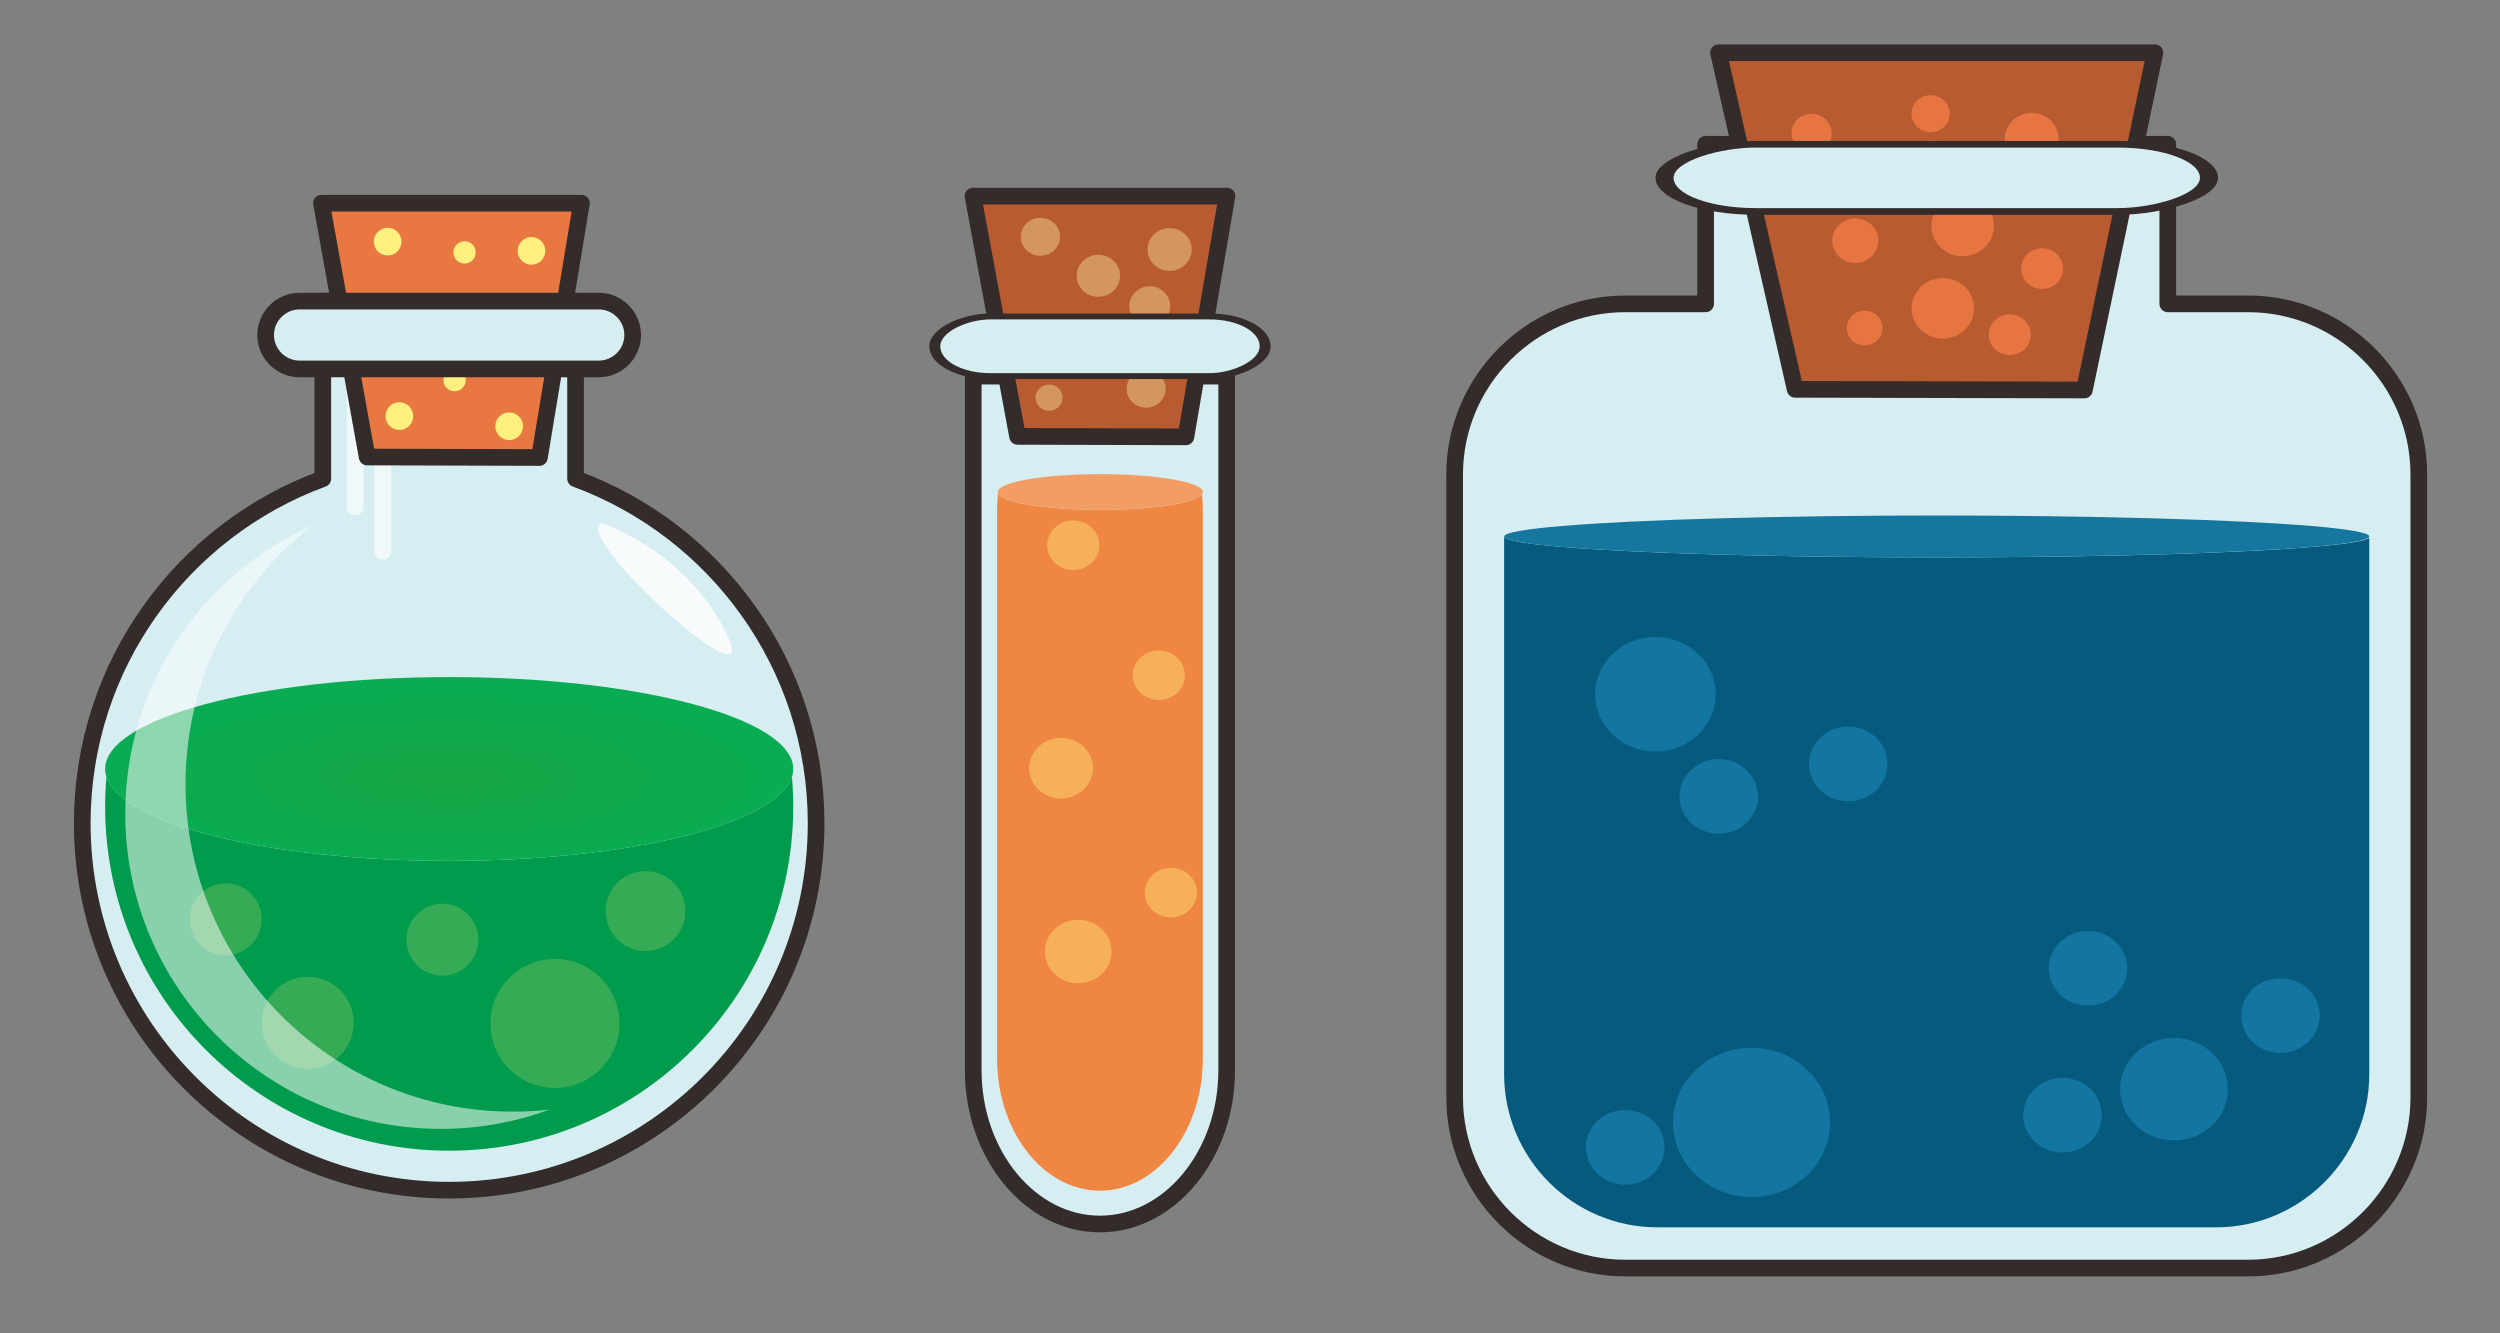 <?xml version="1.0" encoding="UTF-8"?>
<!DOCTYPE svg PUBLIC "-//W3C//DTD SVG 1.1//EN" "http://www.w3.org/Graphics/SVG/1.1/DTD/svg11.dtd">
<!-- Creator: CorelDRAW X7 -->
<svg xmlns="http://www.w3.org/2000/svg" xml:space="preserve" width="635mm" height="338.667mm" version="1.1" style="shape-rendering:geometricPrecision; text-rendering:geometricPrecision; image-rendering:optimizeQuality; fill-rule:evenodd; clip-rule:evenodd"
viewBox="0 0 63500 33867"
 xmlns:xlink="http://www.w3.org/1999/xlink">
 <rect x="0" y="0" width="63500" height="33867" fill="#808080" stroke="none"/>
 <defs>
  <style type="text/css">
   <![CDATA[
    .str1 {stroke:#332C2B;stroke-width:423.33}
    .str0 {stroke:#332C2B;stroke-width:423.33;stroke-linecap:round;stroke-linejoin:round}
    .fil14 {fill:#F29D63}
    .fil11 {fill:#EF8641}
    .fil9 {fill:#D6EDF1}
    .fil18 {fill:#15769E}
    .fil4 {fill:#009B4C}
    .fil15 {fill:#FFF582;fill-opacity:0.38}
    .fil7 {fill:#8FC666;fill-opacity:0.38}
    .fil19 {fill:#26A4DA;fill-opacity:0.38}
    .fil8 {fill:#FEFEFE;fill-opacity:0.541}
    .fil16 {fill:#17A0DC;fill-opacity:0.62}
    .fil1 {fill:#FEFEFE;fill-opacity:0.69}
    .fil6 {fill:#FEFEFE;fill-opacity:0.831}
    .fil3 {fill:#FFF582;fill-opacity:0.961}
    .fil13 {fill:#D59961;fill-opacity:0.961}
    .fil20 {fill:#E97742;fill-opacity:0.961}
    .fil2 {fill:#E97742}
    .fil0 {fill:#D6EDF1}
    .fil10 {fill:#D6EDF1}
    .fil12 {fill:#B95B30}
    .fil17 {fill:#065A7E}
    .fil5 {fill:url(#id0)}
   ]]>
  </style>
  <radialGradient id="id0" gradientUnits="userSpaceOnUse" gradientTransform="matrix(1 -0 -0 0.267 0 14487)" cx="11408.9" cy="19765.1" r="8738.95" fx="11408.9" fy="19765.1">
   <stop offset="0" style="stop-opacity:1; stop-color:#18A744"/>
   <stop offset="1" style="stop-opacity:1; stop-color:#09AB53"/>
  </radialGradient>
 </defs>
 <g id="Layer_x0020_1">
  <path class="fil0 str0" d="M14619 12159c3565,1308 6110,4733 6110,8752 0,5147 -4173,9320 -9320,9320 -5147,0 -9320,-4173 -9320,-9320 0,-4019 2544,-7444 6110,-8752l0 -4511 6420 0 0 4511z"/>
  <path class="fil1" d="M9020 7877l0 0c118,0 214,96 214,214l0 4788c0,118 -96,214 -214,214l0 0c-117,0 -214,-96 -214,-214l0 -4788c0,-118 97,-214 214,-214z"/>
  <path class="fil1" d="M9725 9539l0 0c117,0 213,96 213,214l0 4250c0,118 -96,214 -213,214l0 0c-118,0 -214,-96 -214,-214l0 -4250c0,-118 96,-214 214,-214z"/>
  <polygon class="fil2 str0" points="8165,5161 14769,5161 13701,11621 9325,11608 "/>
  <path class="fil3" d="M12132 7730c156,0 283,127 283,283 0,157 -127,284 -283,284 -157,0 -284,-127 -284,-284 0,-156 127,-283 284,-283z"/>
  <path class="fil4" d="M20115 19733c21,249 33,501 33,756 0,4826 -3913,8739 -8739,8739 -4827,0 -8739,-3913 -8739,-8739 0,-255 11,-507 33,-756 383,1195 4134,2133 8706,2133 4572,0 8323,-938 8706,-2133z"/>
  <path class="fil5" d="M11409 17198c4826,0 8739,1045 8739,2334 0,1289 -3913,2334 -8739,2334 -4827,0 -8739,-1045 -8739,-2334 0,-1289 3912,-2334 8739,-2334z"/>
  <path class="fil6" d="M15296 13290c0,0 2236,745 3210,2923 777,1736 -4082,-2694 -3210,-2923z"/>
  <path class="fil7" d="M11237 22953c505,0 914,409 914,914 0,505 -409,914 -914,914 -505,0 -914,-409 -914,-914 0,-505 409,-914 914,-914z"/>
  <path class="fil7" d="M14095 24357c905,0 1639,733 1639,1639 0,905 -734,1639 -1639,1639 -905,0 -1639,-734 -1639,-1639 0,-906 734,-1639 1639,-1639z"/>
  <path class="fil7" d="M7817 24811c645,0 1168,523 1168,1168 0,645 -523,1168 -1168,1168 -645,0 -1168,-523 -1168,-1168 0,-645 523,-1168 1168,-1168z"/>
  <path class="fil7" d="M5733 22437c505,0 914,409 914,914 0,504 -409,913 -914,913 -505,0 -914,-409 -914,-913 0,-505 409,-914 914,-914z"/>
  <path class="fil8" d="M13965 28181c-864,319 -1798,493 -2773,493 -4424,0 -8011,-3587 -8011,-8011 0,-3308 2004,-6146 4864,-7370 -30,13 -59,26 -89,39 -1973,1520 -3244,3906 -3244,6590 0,4592 3722,8314 8314,8314 315,0 626,-18 932,-52l7 -3z"/>
  <path class="fil7" d="M16395 22128c560,0 1014,453 1014,1013 0,560 -454,1014 -1014,1014 -560,0 -1014,-454 -1014,-1014 0,-560 454,-1013 1014,-1013z"/>
  <path class="fil9 str0" d="M31158 9545l0 17641c0,2147 -1449,3904 -3219,3904l0 0c-1770,0 -3219,-1757 -3219,-3904l0 -17641c39,5 78,8 118,8l6202 0c40,0 79,-3 118,-8z"/>
  <path class="fil3" d="M10143 10218c194,0 352,157 352,352 0,194 -158,351 -352,351 -194,0 -351,-157 -351,-351 0,-195 157,-352 351,-352z"/>
  <path class="fil3" d="M13499 6021c195,0 352,157 352,351 0,195 -157,352 -352,352 -194,0 -351,-157 -351,-352 0,-194 157,-351 351,-351z"/>
  <path class="fil3" d="M9846 5786c194,0 352,158 352,352 0,194 -158,352 -352,352 -194,0 -352,-158 -352,-352 0,-194 158,-352 352,-352z"/>
  <path class="fil3" d="M12933 10475c194,0 351,158 351,352 0,194 -157,352 -351,352 -194,0 -352,-158 -352,-352 0,-194 158,-352 352,-352z"/>
  <path class="fil3" d="M11800 6128c156,0 283,127 283,283 0,157 -127,284 -283,284 -157,0 -284,-127 -284,-284 0,-156 127,-283 284,-283z"/>
  <path class="fil3" d="M10354 8443c156,0 283,127 283,284 0,156 -127,283 -283,283 -157,0 -283,-127 -283,-283 0,-157 126,-284 283,-284z"/>
  <path class="fil3" d="M11546 9371c156,0 283,127 283,284 0,156 -127,283 -283,283 -157,0 -284,-127 -284,-283 0,-157 127,-284 284,-284z"/>
  <path class="fil10 str1" d="M7609 7648l7599 0c474,0 862,388 862,861l0 0c0,474 -388,862 -862,862l-7599 0c-474,0 -862,-388 -862,-862l0 0c0,-473 388,-861 862,-861z"/>
  <path class="fil11" d="M30532 12552c13,131 19,264 19,399l0 13947c0,1840 -1175,3346 -2612,3346l0 0c-1437,0 -2612,-1506 -2612,-3346l0 -13947c0,-145 7,-288 21,-428 77,239 1211,428 2600,428 1332,0 2430,-174 2584,-399z"/>
  <polygon class="fil12 str0" points="24713,4981 31165,4981 30122,11096 25846,11084 "/>
  <path class="fil13" d="M29113 9396c273,0 495,215 495,480 0,265 -222,480 -495,480 -274,0 -496,-215 -496,-480 0,-265 222,-480 496,-480z"/>
  <path class="fil13" d="M26646 9768c189,0 343,149 343,333 0,184 -154,333 -343,333 -190,0 -344,-149 -344,-333 0,-184 154,-333 344,-333z"/>
  <path class="fil13" d="M29708 5795c310,0 561,243 561,543 0,299 -251,543 -561,543 -309,0 -560,-244 -560,-543 0,-300 251,-543 560,-543z"/>
  <path class="fil13" d="M26593 7994c314,0 569,247 569,551 0,304 -255,551 -569,551 -314,0 -569,-247 -569,-551 0,-304 255,-551 569,-551z"/>
  <path class="fil13" d="M27897 6472c305,0 551,239 551,533 0,295 -246,534 -551,534 -304,0 -550,-239 -550,-534 0,-294 246,-533 550,-533z"/>
  <path class="fil13" d="M29204 7272c286,0 518,225 518,503 0,277 -232,502 -518,502 -287,0 -519,-225 -519,-502 0,-278 232,-503 519,-503z"/>
  <path class="fil13" d="M26425 5532c275,0 499,216 499,482 0,267 -224,483 -499,483 -275,0 -498,-216 -498,-483 0,-266 223,-482 498,-482z"/>
  <ellipse class="fil14" cx="27948" cy="12497" rx="2603" ry="454"/>
  <path class="fil15" d="M29434 16521c366,0 662,282 662,630 0,347 -296,629 -662,629 -366,0 -663,-282 -663,-629 0,-348 297,-630 663,-630z"/>
  <path class="fil15" d="M27262 13220c366,0 663,282 663,630 0,347 -297,629 -663,629 -366,0 -663,-282 -663,-629 0,-348 297,-630 663,-630z"/>
  <path class="fil15" d="M26950 18743c447,0 810,344 810,769 0,425 -363,770 -810,770 -447,0 -810,-345 -810,-770 0,-425 363,-769 810,-769z"/>
  <path class="fil15" d="M29740 22043c366,0 663,282 663,630 0,347 -297,629 -663,629 -366,0 -663,-282 -663,-629 0,-348 297,-630 663,-630z"/>
  <path class="fil15" d="M27387 23364c468,0 847,361 847,806 0,444 -379,805 -847,805 -469,0 -848,-361 -848,-805 0,-445 379,-806 848,-806z"/>
  <rect class="fil9 str0" transform="matrix(1.74542E-014 0.355 -0.659 9.38924E-015 32135.1 8038.44)" width="4267" height="12734" rx="2134" ry="2134"/>
  <path class="fil9 str0" d="M41280 7718l2043 0 0 -4054 11739 0 0 4054 2043 0c2383,0 4333,1950 4333,4333l0 15825c0,2383 -1950,4333 -4333,4333l-15825 0c-2383,0 -4332,-1950 -4332,-4333l0 -15825c0,-2383 1949,-4333 4332,-4333z"/>
  <path class="fil16" d="M38209 13612c150,-287 5010,-518 10984,-518l15 0c-5982,0 -10849,231 -10999,518z"/>
  <path class="fil17" d="M60180 13665l0 13621c0,2138 -1749,3888 -3887,3888l-14201 0c-2138,0 -3887,-1750 -3887,-3888l0 -13660c0,294 4926,532 11003,532 5803,0 10557,-217 10972,-493z"/>
  <ellipse class="fil18" cx="49193" cy="13626" rx="10987" ry="532"/>
  <path class="fil19" d="M41280 28196c551,0 998,425 998,948 0,524 -447,948 -998,948 -550,0 -997,-424 -997,-948 0,-523 447,-948 997,-948z"/>
  <path class="fil19" d="M44489 26614c1102,0 1995,849 1995,1896 0,1047 -893,1895 -1995,1895 -1102,0 -1995,-848 -1995,-1895 0,-1047 893,-1896 1995,-1896z"/>
  <path class="fil19" d="M53035 23646c551,0 998,424 998,947 0,524 -447,948 -998,948 -551,0 -997,-424 -997,-948 0,-523 446,-947 997,-947z"/>
  <path class="fil19" d="M46946 18456c551,0 998,424 998,948 0,523 -447,948 -998,948 -551,0 -997,-425 -997,-948 0,-524 446,-948 997,-948z"/>
  <path class="fil19" d="M42047 16180c846,0 1531,651 1531,1454 0,804 -685,1455 -1531,1455 -845,0 -1531,-651 -1531,-1455 0,-803 686,-1454 1531,-1454z"/>
  <path class="fil19" d="M43656 19280c551,0 998,424 998,948 0,523 -447,948 -998,948 -551,0 -997,-425 -997,-948 0,-524 446,-948 997,-948z"/>
  <path class="fil19" d="M55219 26365c755,0 1368,582 1368,1300 0,718 -613,1300 -1368,1300 -756,0 -1369,-582 -1369,-1300 0,-718 613,-1300 1369,-1300z"/>
  <path class="fil19" d="M52388 27379c551,0 997,424 997,948 0,523 -446,947 -997,947 -551,0 -998,-424 -998,-947 0,-524 447,-948 998,-948z"/>
  <path class="fil19" d="M57924 24848c551,0 998,424 998,948 0,523 -447,947 -998,947 -551,0 -998,-424 -998,-947 0,-524 447,-948 998,-948z"/>
  <polygon class="fil12 str0" points="43650,1340 54735,1340 52943,9906 45597,9889 "/>
  <path class="fil20" d="M51048 7986c294,0 533,231 533,516 0,286 -239,517 -533,517 -295,0 -534,-231 -534,-517 0,-285 239,-516 534,-516z"/>
  <path class="fil20" d="M47361 7892c251,0 454,197 454,440 0,243 -203,440 -454,440 -251,0 -454,-197 -454,-440 0,-243 203,-440 454,-440z"/>
  <path class="fil20" d="M51604 2866c378,0 684,297 684,662 0,366 -306,663 -684,663 -377,0 -683,-297 -683,-663 0,-365 306,-662 683,-662z"/>
  <path class="fil20" d="M47125 5548c323,0 585,254 585,567 0,312 -262,566 -585,566 -323,0 -585,-254 -585,-566 0,-313 262,-567 585,-567z"/>
  <path class="fil13" d="M49136 3574c416,0 753,326 753,729 0,403 -337,730 -753,730 -416,0 -753,-327 -753,-730 0,-403 337,-729 753,-729z"/>
  <path class="fil20" d="M46015 2891c282,0 510,222 510,495 0,273 -228,495 -510,495 -282,0 -511,-222 -511,-495 0,-273 229,-495 511,-495z"/>
  <path class="fil20" d="M49851 4970c439,0 794,344 794,769 0,425 -355,769 -794,769 -438,0 -793,-344 -793,-769 0,-425 355,-769 793,-769z"/>
  <rect class="fil9 str0" transform="matrix(2.877E-014 0.4 -1.086 1.05954E-014 56108.9 3663.9)" width="4267" height="12734" rx="2134" ry="2134"/>
  <path class="fil20" d="M49038 2418c268,0 486,211 486,471 0,259 -218,470 -486,470 -268,0 -485,-211 -485,-470 0,-260 217,-471 485,-471z"/>
  <path class="fil20" d="M51871 6306c295,0 533,231 533,517 0,285 -238,516 -533,516 -294,0 -533,-231 -533,-516 0,-286 239,-517 533,-517z"/>
  <path class="fil20" d="M49348 7063c438,0 794,344 794,769 0,425 -356,769 -794,769 -438,0 -793,-344 -793,-769 0,-425 355,-769 793,-769z"/>
 </g>
</svg>
